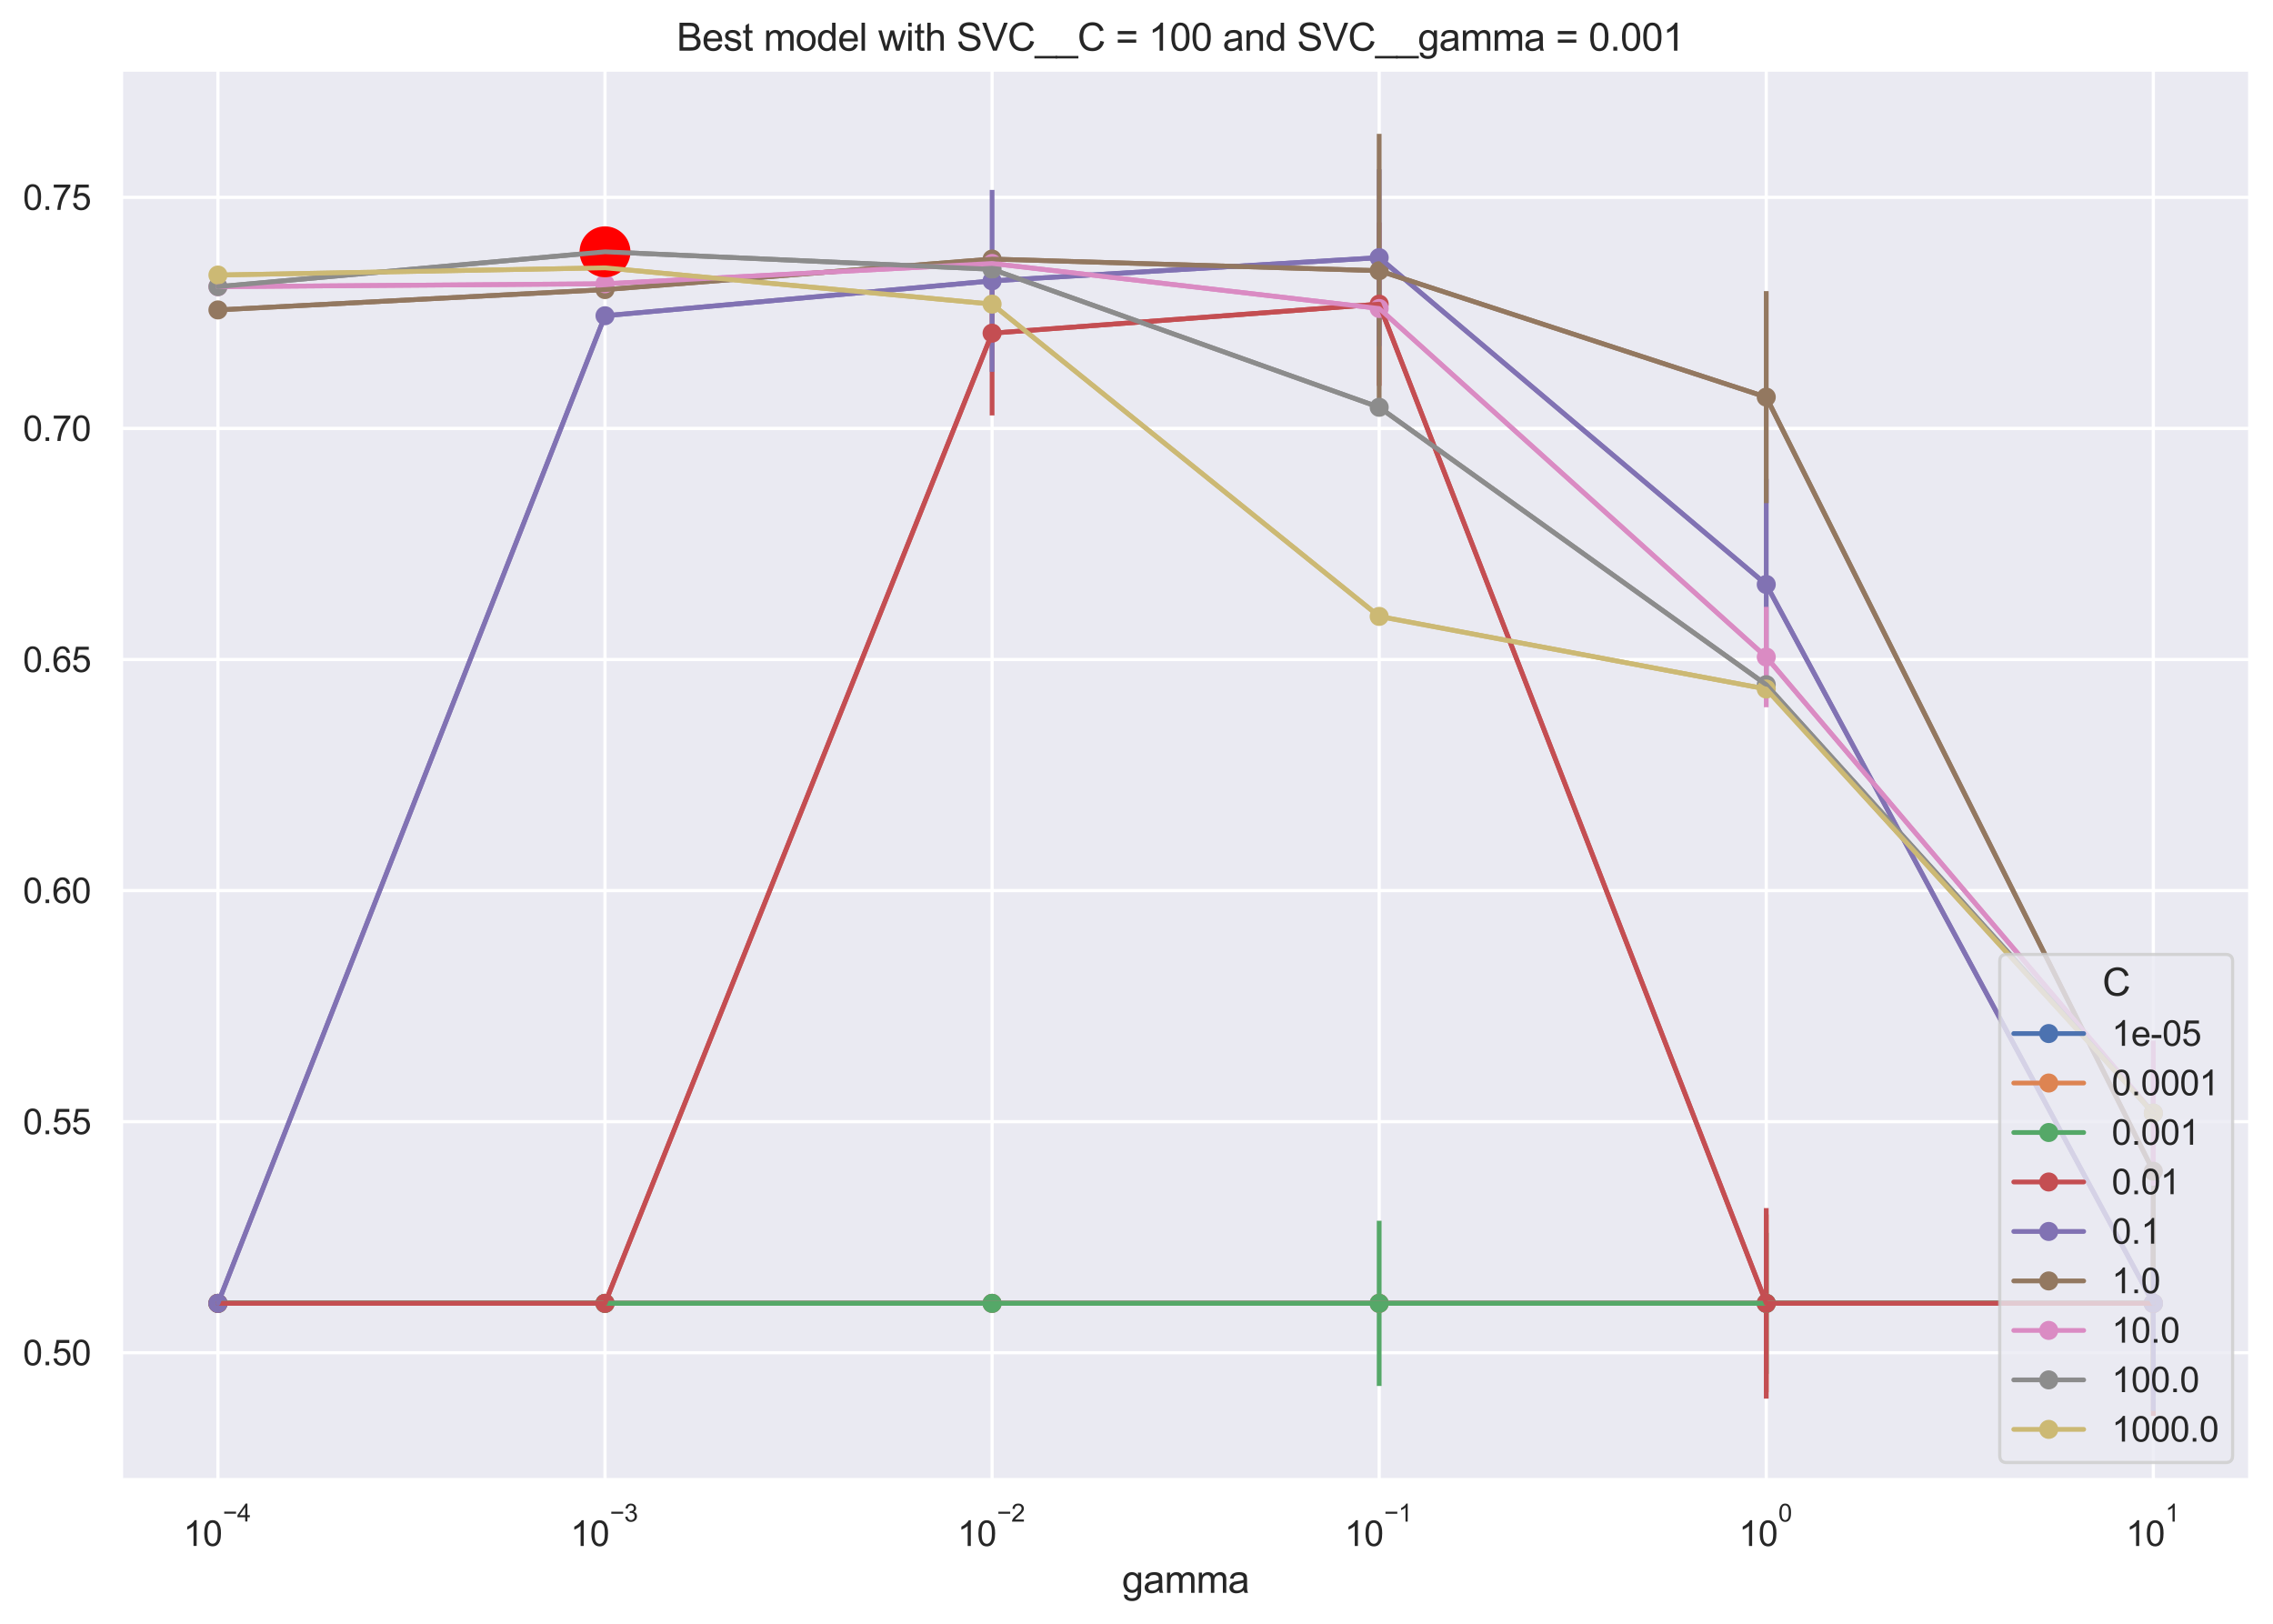 <?xml version="1.0" encoding="utf-8" standalone="no"?>
<!DOCTYPE svg PUBLIC "-//W3C//DTD SVG 1.1//EN"
  "http://www.w3.org/Graphics/SVG/1.1/DTD/svg11.dtd">
<svg xmlns:xlink="http://www.w3.org/1999/xlink" width="714.907pt" height="510.66pt" viewBox="0 0 714.907 510.66" xmlns="http://www.w3.org/2000/svg" version="1.1">
 <defs>
  <style type="text/css">*{stroke-linejoin: round; stroke-linecap: butt}</style>
 </defs>
 <g id="figure_1">
  <g id="patch_1">
   <path d="M 0 510.66 
L 714.907 510.66 
L 714.907 0 
L 0 0 
z
" style="fill: #ffffff"/>
  </g>
  <g id="axes_1">
   <g id="patch_2">
    <path d="M 38.107 465.456 
L 707.707 465.456 
L 707.707 21.936 
L 38.107 21.936 
z
" style="fill: #eaeaf2"/>
   </g>
   <g id="matplotlib.axis_1">
    <g id="xtick_1">
     <g id="line2d_1">
      <path d="M 68.543 465.456 
L 68.543 21.936 
" clip-path="url(#p265d7eb1e8)" style="fill: none; stroke: #ffffff; stroke-linecap: round"/>
     </g>
     <g id="text_1">
      <!-- $\mathdefault{10^{-4}}$ -->
      <g style="fill: #262626" transform="translate(57.653 486.189) scale(0.11 -0.11)">
       <defs>
        <path id="ArialMT-31" d="M 2384 0 
L 1822 0 
L 1822 3584 
Q 1619 3391 1289 3197 
Q 959 3003 697 2906 
L 697 3450 
Q 1169 3672 1522 3987 
Q 1875 4303 2022 4600 
L 2384 4600 
L 2384 0 
z
" transform="scale(0.016)"/>
        <path id="ArialMT-30" d="M 266 2259 
Q 266 3072 433 3567 
Q 600 4063 929 4331 
Q 1259 4600 1759 4600 
Q 2128 4600 2406 4451 
Q 2684 4303 2865 4023 
Q 3047 3744 3150 3342 
Q 3253 2941 3253 2259 
Q 3253 1453 3087 958 
Q 2922 463 2592 192 
Q 2263 -78 1759 -78 
Q 1097 -78 719 397 
Q 266 969 266 2259 
z
M 844 2259 
Q 844 1131 1108 757 
Q 1372 384 1759 384 
Q 2147 384 2411 759 
Q 2675 1134 2675 2259 
Q 2675 3391 2411 3762 
Q 2147 4134 1753 4134 
Q 1366 4134 1134 3806 
Q 844 3388 844 2259 
z
" transform="scale(0.016)"/>
        <path id="ArialMT-2212" d="M 3381 1997 
L 356 1997 
L 356 2522 
L 3381 2522 
L 3381 1997 
z
" transform="scale(0.016)"/>
        <path id="ArialMT-34" d="M 2069 0 
L 2069 1097 
L 81 1097 
L 81 1613 
L 2172 4581 
L 2631 4581 
L 2631 1613 
L 3250 1613 
L 3250 1097 
L 2631 1097 
L 2631 0 
L 2069 0 
z
M 2069 1613 
L 2069 3678 
L 634 1613 
L 2069 1613 
z
" transform="scale(0.016)"/>
       </defs>
       <use xlink:href="#ArialMT-31" transform="translate(0 0.202)"/>
       <use xlink:href="#ArialMT-30" transform="translate(55.615 0.202)"/>
       <use xlink:href="#ArialMT-2212" transform="translate(112.973 69.895) scale(0.7)"/>
       <use xlink:href="#ArialMT-34" transform="translate(153.852 69.895) scale(0.7)"/>
      </g>
     </g>
    </g>
    <g id="xtick_2">
     <g id="line2d_2">
      <path d="M 190.289 465.456 
L 190.289 21.936 
" clip-path="url(#p265d7eb1e8)" style="fill: none; stroke: #ffffff; stroke-linecap: round"/>
     </g>
     <g id="text_2">
      <!-- $\mathdefault{10^{-3}}$ -->
      <g style="fill: #262626" transform="translate(179.399 486.299) scale(0.11 -0.11)">
       <defs>
        <path id="ArialMT-33" d="M 269 1209 
L 831 1284 
Q 928 806 1161 595 
Q 1394 384 1728 384 
Q 2125 384 2398 659 
Q 2672 934 2672 1341 
Q 2672 1728 2419 1979 
Q 2166 2231 1775 2231 
Q 1616 2231 1378 2169 
L 1441 2663 
Q 1497 2656 1531 2656 
Q 1891 2656 2178 2843 
Q 2466 3031 2466 3422 
Q 2466 3731 2256 3934 
Q 2047 4138 1716 4138 
Q 1388 4138 1169 3931 
Q 950 3725 888 3313 
L 325 3413 
Q 428 3978 793 4289 
Q 1159 4600 1703 4600 
Q 2078 4600 2393 4439 
Q 2709 4278 2876 4000 
Q 3044 3722 3044 3409 
Q 3044 3113 2884 2869 
Q 2725 2625 2413 2481 
Q 2819 2388 3044 2092 
Q 3269 1797 3269 1353 
Q 3269 753 2831 336 
Q 2394 -81 1725 -81 
Q 1122 -81 723 278 
Q 325 638 269 1209 
z
" transform="scale(0.016)"/>
       </defs>
       <use xlink:href="#ArialMT-31" transform="translate(0 0.994)"/>
       <use xlink:href="#ArialMT-30" transform="translate(55.615 0.994)"/>
       <use xlink:href="#ArialMT-2212" transform="translate(112.973 70.688) scale(0.7)"/>
       <use xlink:href="#ArialMT-33" transform="translate(153.852 70.688) scale(0.7)"/>
      </g>
     </g>
    </g>
    <g id="xtick_3">
     <g id="line2d_3">
      <path d="M 312.034 465.456 
L 312.034 21.936 
" clip-path="url(#p265d7eb1e8)" style="fill: none; stroke: #ffffff; stroke-linecap: round"/>
     </g>
     <g id="text_3">
      <!-- $\mathdefault{10^{-2}}$ -->
      <g style="fill: #262626" transform="translate(301.144 486.299) scale(0.11 -0.11)">
       <defs>
        <path id="ArialMT-32" d="M 3222 541 
L 3222 0 
L 194 0 
Q 188 203 259 391 
Q 375 700 629 1000 
Q 884 1300 1366 1694 
Q 2113 2306 2375 2664 
Q 2638 3022 2638 3341 
Q 2638 3675 2398 3904 
Q 2159 4134 1775 4134 
Q 1369 4134 1125 3890 
Q 881 3647 878 3216 
L 300 3275 
Q 359 3922 746 4261 
Q 1134 4600 1788 4600 
Q 2447 4600 2831 4234 
Q 3216 3869 3216 3328 
Q 3216 3053 3103 2787 
Q 2991 2522 2730 2228 
Q 2469 1934 1863 1422 
Q 1356 997 1212 845 
Q 1069 694 975 541 
L 3222 541 
z
" transform="scale(0.016)"/>
       </defs>
       <use xlink:href="#ArialMT-31" transform="translate(0 0.994)"/>
       <use xlink:href="#ArialMT-30" transform="translate(55.615 0.994)"/>
       <use xlink:href="#ArialMT-2212" transform="translate(112.973 70.688) scale(0.7)"/>
       <use xlink:href="#ArialMT-32" transform="translate(153.852 70.688) scale(0.7)"/>
      </g>
     </g>
    </g>
    <g id="xtick_4">
     <g id="line2d_4">
      <path d="M 433.78 465.456 
L 433.78 21.936 
" clip-path="url(#p265d7eb1e8)" style="fill: none; stroke: #ffffff; stroke-linecap: round"/>
     </g>
     <g id="text_4">
      <!-- $\mathdefault{10^{-1}}$ -->
      <g style="fill: #262626" transform="translate(422.89 486.299) scale(0.11 -0.11)">
       <use xlink:href="#ArialMT-31" transform="translate(0 0.994)"/>
       <use xlink:href="#ArialMT-30" transform="translate(55.615 0.994)"/>
       <use xlink:href="#ArialMT-2212" transform="translate(112.973 70.688) scale(0.7)"/>
       <use xlink:href="#ArialMT-31" transform="translate(153.852 70.688) scale(0.7)"/>
      </g>
     </g>
    </g>
    <g id="xtick_5">
     <g id="line2d_5">
      <path d="M 555.525 465.456 
L 555.525 21.936 
" clip-path="url(#p265d7eb1e8)" style="fill: none; stroke: #ffffff; stroke-linecap: round"/>
     </g>
     <g id="text_5">
      <!-- $\mathdefault{10^{0}}$ -->
      <g style="fill: #262626" transform="translate(546.89 486.299) scale(0.11 -0.11)">
       <use xlink:href="#ArialMT-31" transform="translate(0 0.994)"/>
       <use xlink:href="#ArialMT-30" transform="translate(55.615 0.994)"/>
       <use xlink:href="#ArialMT-30" transform="translate(112.973 70.688) scale(0.7)"/>
      </g>
     </g>
    </g>
    <g id="xtick_6">
     <g id="line2d_6">
      <path d="M 677.271 465.456 
L 677.271 21.936 
" clip-path="url(#p265d7eb1e8)" style="fill: none; stroke: #ffffff; stroke-linecap: round"/>
     </g>
     <g id="text_6">
      <!-- $\mathdefault{10^{1}}$ -->
      <g style="fill: #262626" transform="translate(668.636 486.299) scale(0.11 -0.11)">
       <use xlink:href="#ArialMT-31" transform="translate(0 0.994)"/>
       <use xlink:href="#ArialMT-30" transform="translate(55.615 0.994)"/>
       <use xlink:href="#ArialMT-31" transform="translate(112.973 70.688) scale(0.7)"/>
      </g>
     </g>
    </g>
    <g id="xtick_7"/>
    <g id="xtick_8"/>
    <g id="xtick_9"/>
    <g id="xtick_10"/>
    <g id="xtick_11"/>
    <g id="xtick_12"/>
    <g id="xtick_13"/>
    <g id="xtick_14"/>
    <g id="xtick_15"/>
    <g id="xtick_16"/>
    <g id="xtick_17"/>
    <g id="xtick_18"/>
    <g id="xtick_19"/>
    <g id="xtick_20"/>
    <g id="xtick_21"/>
    <g id="xtick_22"/>
    <g id="xtick_23"/>
    <g id="xtick_24"/>
    <g id="xtick_25"/>
    <g id="xtick_26"/>
    <g id="xtick_27"/>
    <g id="xtick_28"/>
    <g id="xtick_29"/>
    <g id="xtick_30"/>
    <g id="xtick_31"/>
    <g id="xtick_32"/>
    <g id="xtick_33"/>
    <g id="xtick_34"/>
    <g id="xtick_35"/>
    <g id="xtick_36"/>
    <g id="xtick_37"/>
    <g id="xtick_38"/>
    <g id="xtick_39"/>
    <g id="xtick_40"/>
    <g id="xtick_41"/>
    <g id="xtick_42"/>
    <g id="xtick_43"/>
    <g id="xtick_44"/>
    <g id="xtick_45"/>
    <g id="xtick_46"/>
    <g id="xtick_47"/>
    <g id="xtick_48"/>
    <g id="xtick_49"/>
    <g id="xtick_50"/>
    <g id="text_7">
     <!-- gamma -->
     <g style="fill: #262626" transform="translate(352.902 500.934) scale(0.12 -0.12)">
      <defs>
       <path id="ArialMT-67" d="M 319 -275 
L 866 -356 
Q 900 -609 1056 -725 
Q 1266 -881 1628 -881 
Q 2019 -881 2231 -725 
Q 2444 -569 2519 -288 
Q 2563 -116 2559 434 
Q 2191 0 1641 0 
Q 956 0 581 494 
Q 206 988 206 1678 
Q 206 2153 378 2554 
Q 550 2956 876 3175 
Q 1203 3394 1644 3394 
Q 2231 3394 2613 2919 
L 2613 3319 
L 3131 3319 
L 3131 450 
Q 3131 -325 2973 -648 
Q 2816 -972 2473 -1159 
Q 2131 -1347 1631 -1347 
Q 1038 -1347 672 -1080 
Q 306 -813 319 -275 
z
M 784 1719 
Q 784 1066 1043 766 
Q 1303 466 1694 466 
Q 2081 466 2343 764 
Q 2606 1063 2606 1700 
Q 2606 2309 2336 2618 
Q 2066 2928 1684 2928 
Q 1309 2928 1046 2623 
Q 784 2319 784 1719 
z
" transform="scale(0.016)"/>
       <path id="ArialMT-61" d="M 2588 409 
Q 2275 144 1986 34 
Q 1697 -75 1366 -75 
Q 819 -75 525 192 
Q 231 459 231 875 
Q 231 1119 342 1320 
Q 453 1522 633 1644 
Q 813 1766 1038 1828 
Q 1203 1872 1538 1913 
Q 2219 1994 2541 2106 
Q 2544 2222 2544 2253 
Q 2544 2597 2384 2738 
Q 2169 2928 1744 2928 
Q 1347 2928 1158 2789 
Q 969 2650 878 2297 
L 328 2372 
Q 403 2725 575 2942 
Q 747 3159 1072 3276 
Q 1397 3394 1825 3394 
Q 2250 3394 2515 3294 
Q 2781 3194 2906 3042 
Q 3031 2891 3081 2659 
Q 3109 2516 3109 2141 
L 3109 1391 
Q 3109 606 3145 398 
Q 3181 191 3288 0 
L 2700 0 
Q 2613 175 2588 409 
z
M 2541 1666 
Q 2234 1541 1622 1453 
Q 1275 1403 1131 1340 
Q 988 1278 909 1158 
Q 831 1038 831 891 
Q 831 666 1001 516 
Q 1172 366 1500 366 
Q 1825 366 2078 508 
Q 2331 650 2450 897 
Q 2541 1088 2541 1459 
L 2541 1666 
z
" transform="scale(0.016)"/>
       <path id="ArialMT-6d" d="M 422 0 
L 422 3319 
L 925 3319 
L 925 2853 
Q 1081 3097 1340 3245 
Q 1600 3394 1931 3394 
Q 2300 3394 2536 3241 
Q 2772 3088 2869 2813 
Q 3263 3394 3894 3394 
Q 4388 3394 4653 3120 
Q 4919 2847 4919 2278 
L 4919 0 
L 4359 0 
L 4359 2091 
Q 4359 2428 4304 2576 
Q 4250 2725 4106 2815 
Q 3963 2906 3769 2906 
Q 3419 2906 3187 2673 
Q 2956 2441 2956 1928 
L 2956 0 
L 2394 0 
L 2394 2156 
Q 2394 2531 2256 2718 
Q 2119 2906 1806 2906 
Q 1569 2906 1367 2781 
Q 1166 2656 1075 2415 
Q 984 2175 984 1722 
L 984 0 
L 422 0 
z
" transform="scale(0.016)"/>
      </defs>
      <use xlink:href="#ArialMT-67"/>
      <use xlink:href="#ArialMT-61" x="55.615"/>
      <use xlink:href="#ArialMT-6d" x="111.23"/>
      <use xlink:href="#ArialMT-6d" x="194.531"/>
      <use xlink:href="#ArialMT-61" x="277.832"/>
     </g>
    </g>
   </g>
   <g id="matplotlib.axis_2">
    <g id="ytick_1">
     <g id="line2d_7">
      <path d="M 38.107 425.419 
L 707.707 425.419 
" clip-path="url(#p265d7eb1e8)" style="fill: none; stroke: #ffffff; stroke-linecap: round"/>
     </g>
     <g id="text_8">
      <!-- 0.50 -->
      <g style="fill: #262626" transform="translate(7.2 429.356) scale(0.11 -0.11)">
       <defs>
        <path id="ArialMT-2e" d="M 581 0 
L 581 641 
L 1222 641 
L 1222 0 
L 581 0 
z
" transform="scale(0.016)"/>
        <path id="ArialMT-35" d="M 266 1200 
L 856 1250 
Q 922 819 1161 601 
Q 1400 384 1738 384 
Q 2144 384 2425 690 
Q 2706 997 2706 1503 
Q 2706 1984 2436 2262 
Q 2166 2541 1728 2541 
Q 1456 2541 1237 2417 
Q 1019 2294 894 2097 
L 366 2166 
L 809 4519 
L 3088 4519 
L 3088 3981 
L 1259 3981 
L 1013 2750 
Q 1425 3038 1878 3038 
Q 2478 3038 2890 2622 
Q 3303 2206 3303 1553 
Q 3303 931 2941 478 
Q 2500 -78 1738 -78 
Q 1113 -78 717 272 
Q 322 622 266 1200 
z
" transform="scale(0.016)"/>
       </defs>
       <use xlink:href="#ArialMT-30"/>
       <use xlink:href="#ArialMT-2e" x="55.615"/>
       <use xlink:href="#ArialMT-35" x="83.398"/>
       <use xlink:href="#ArialMT-30" x="139.014"/>
      </g>
     </g>
    </g>
    <g id="ytick_2">
     <g id="line2d_8">
      <path d="M 38.107 352.748 
L 707.707 352.748 
" clip-path="url(#p265d7eb1e8)" style="fill: none; stroke: #ffffff; stroke-linecap: round"/>
     </g>
     <g id="text_9">
      <!-- 0.55 -->
      <g style="fill: #262626" transform="translate(7.2 356.685) scale(0.11 -0.11)">
       <use xlink:href="#ArialMT-30"/>
       <use xlink:href="#ArialMT-2e" x="55.615"/>
       <use xlink:href="#ArialMT-35" x="83.398"/>
       <use xlink:href="#ArialMT-35" x="139.014"/>
      </g>
     </g>
    </g>
    <g id="ytick_3">
     <g id="line2d_9">
      <path d="M 38.107 280.077 
L 707.707 280.077 
" clip-path="url(#p265d7eb1e8)" style="fill: none; stroke: #ffffff; stroke-linecap: round"/>
     </g>
     <g id="text_10">
      <!-- 0.60 -->
      <g style="fill: #262626" transform="translate(7.2 284.014) scale(0.11 -0.11)">
       <defs>
        <path id="ArialMT-36" d="M 3184 3459 
L 2625 3416 
Q 2550 3747 2413 3897 
Q 2184 4138 1850 4138 
Q 1581 4138 1378 3988 
Q 1113 3794 959 3422 
Q 806 3050 800 2363 
Q 1003 2672 1297 2822 
Q 1591 2972 1913 2972 
Q 2475 2972 2870 2558 
Q 3266 2144 3266 1488 
Q 3266 1056 3080 686 
Q 2894 316 2569 119 
Q 2244 -78 1831 -78 
Q 1128 -78 684 439 
Q 241 956 241 2144 
Q 241 3472 731 4075 
Q 1159 4600 1884 4600 
Q 2425 4600 2770 4297 
Q 3116 3994 3184 3459 
z
M 888 1484 
Q 888 1194 1011 928 
Q 1134 663 1356 523 
Q 1578 384 1822 384 
Q 2178 384 2434 671 
Q 2691 959 2691 1453 
Q 2691 1928 2437 2201 
Q 2184 2475 1800 2475 
Q 1419 2475 1153 2201 
Q 888 1928 888 1484 
z
" transform="scale(0.016)"/>
       </defs>
       <use xlink:href="#ArialMT-30"/>
       <use xlink:href="#ArialMT-2e" x="55.615"/>
       <use xlink:href="#ArialMT-36" x="83.398"/>
       <use xlink:href="#ArialMT-30" x="139.014"/>
      </g>
     </g>
    </g>
    <g id="ytick_4">
     <g id="line2d_10">
      <path d="M 38.107 207.406 
L 707.707 207.406 
" clip-path="url(#p265d7eb1e8)" style="fill: none; stroke: #ffffff; stroke-linecap: round"/>
     </g>
     <g id="text_11">
      <!-- 0.65 -->
      <g style="fill: #262626" transform="translate(7.2 211.343) scale(0.11 -0.11)">
       <use xlink:href="#ArialMT-30"/>
       <use xlink:href="#ArialMT-2e" x="55.615"/>
       <use xlink:href="#ArialMT-36" x="83.398"/>
       <use xlink:href="#ArialMT-35" x="139.014"/>
      </g>
     </g>
    </g>
    <g id="ytick_5">
     <g id="line2d_11">
      <path d="M 38.107 134.735 
L 707.707 134.735 
" clip-path="url(#p265d7eb1e8)" style="fill: none; stroke: #ffffff; stroke-linecap: round"/>
     </g>
     <g id="text_12">
      <!-- 0.70 -->
      <g style="fill: #262626" transform="translate(7.2 138.672) scale(0.11 -0.11)">
       <defs>
        <path id="ArialMT-37" d="M 303 3981 
L 303 4522 
L 3269 4522 
L 3269 4084 
Q 2831 3619 2401 2847 
Q 1972 2075 1738 1259 
Q 1569 684 1522 0 
L 944 0 
Q 953 541 1156 1306 
Q 1359 2072 1739 2783 
Q 2119 3494 2547 3981 
L 303 3981 
z
" transform="scale(0.016)"/>
       </defs>
       <use xlink:href="#ArialMT-30"/>
       <use xlink:href="#ArialMT-2e" x="55.615"/>
       <use xlink:href="#ArialMT-37" x="83.398"/>
       <use xlink:href="#ArialMT-30" x="139.014"/>
      </g>
     </g>
    </g>
    <g id="ytick_6">
     <g id="line2d_12">
      <path d="M 38.107 62.065 
L 707.707 62.065 
" clip-path="url(#p265d7eb1e8)" style="fill: none; stroke: #ffffff; stroke-linecap: round"/>
     </g>
     <g id="text_13">
      <!-- 0.75 -->
      <g style="fill: #262626" transform="translate(7.2 66.001) scale(0.11 -0.11)">
       <use xlink:href="#ArialMT-30"/>
       <use xlink:href="#ArialMT-2e" x="55.615"/>
       <use xlink:href="#ArialMT-37" x="83.398"/>
       <use xlink:href="#ArialMT-35" x="139.014"/>
      </g>
     </g>
    </g>
   </g>
   <g id="LineCollection_1">
    <path d="M 68.543 411.88 
L 68.543 407.9 
" clip-path="url(#p265d7eb1e8)" style="fill: none; stroke: #dd8452; stroke-width: 1.5"/>
    <path d="M 190.289 411.88 
L 190.289 407.9 
" clip-path="url(#p265d7eb1e8)" style="fill: none; stroke: #dd8452; stroke-width: 1.5"/>
    <path d="M 312.034 411.88 
L 312.034 407.9 
" clip-path="url(#p265d7eb1e8)" style="fill: none; stroke: #dd8452; stroke-width: 1.5"/>
    <path d="M 433.78 411.88 
L 433.78 407.9 
" clip-path="url(#p265d7eb1e8)" style="fill: none; stroke: #dd8452; stroke-width: 1.5"/>
    <path d="M 555.525 437.832 
L 555.525 381.947 
" clip-path="url(#p265d7eb1e8)" style="fill: none; stroke: #dd8452; stroke-width: 1.5"/>
    <path d="M 677.271 432.615 
L 677.271 387.164 
" clip-path="url(#p265d7eb1e8)" style="fill: none; stroke: #dd8452; stroke-width: 1.5"/>
   </g>
   <g id="LineCollection_2">
    <path d="M 68.543 411.88 
L 68.543 407.9 
" clip-path="url(#p265d7eb1e8)" style="fill: none; stroke: #55a868; stroke-width: 1.5"/>
    <path d="M 190.289 411.88 
L 190.289 407.9 
" clip-path="url(#p265d7eb1e8)" style="fill: none; stroke: #55a868; stroke-width: 1.5"/>
    <path d="M 312.034 411.88 
L 312.034 407.9 
" clip-path="url(#p265d7eb1e8)" style="fill: none; stroke: #55a868; stroke-width: 1.5"/>
    <path d="M 433.78 435.871 
L 433.78 383.908 
" clip-path="url(#p265d7eb1e8)" style="fill: none; stroke: #55a868; stroke-width: 1.5"/>
    <path d="M 555.525 432.077 
L 555.525 387.702 
" clip-path="url(#p265d7eb1e8)" style="fill: none; stroke: #55a868; stroke-width: 1.5"/>
    <path d="M 677.271 437.526 
L 677.271 382.253 
" clip-path="url(#p265d7eb1e8)" style="fill: none; stroke: #55a868; stroke-width: 1.5"/>
   </g>
   <g id="LineCollection_3">
    <path d="M 68.543 411.88 
L 68.543 407.9 
" clip-path="url(#p265d7eb1e8)" style="fill: none; stroke: #c44e52; stroke-width: 1.5"/>
    <path d="M 190.289 411.88 
L 190.289 407.9 
" clip-path="url(#p265d7eb1e8)" style="fill: none; stroke: #c44e52; stroke-width: 1.5"/>
    <path d="M 312.034 130.638 
L 312.034 78.915 
" clip-path="url(#p265d7eb1e8)" style="fill: none; stroke: #c44e52; stroke-width: 1.5"/>
    <path d="M 433.78 121.341 
L 433.78 69.95 
" clip-path="url(#p265d7eb1e8)" style="fill: none; stroke: #c44e52; stroke-width: 1.5"/>
    <path d="M 555.525 439.843 
L 555.525 379.936 
" clip-path="url(#p265d7eb1e8)" style="fill: none; stroke: #c44e52; stroke-width: 1.5"/>
    <path d="M 677.271 445.296 
L 677.271 374.483 
" clip-path="url(#p265d7eb1e8)" style="fill: none; stroke: #c44e52; stroke-width: 1.5"/>
   </g>
   <g id="LineCollection_4">
    <path d="M 68.543 411.88 
L 68.543 407.9 
" clip-path="url(#p265d7eb1e8)" style="fill: none; stroke: #8172b3; stroke-width: 1.5"/>
    <path d="M 190.289 101.285 
L 190.289 97.305 
" clip-path="url(#p265d7eb1e8)" style="fill: none; stroke: #8172b3; stroke-width: 1.5"/>
    <path d="M 312.034 116.937 
L 312.034 59.723 
" clip-path="url(#p265d7eb1e8)" style="fill: none; stroke: #8172b3; stroke-width: 1.5"/>
    <path d="M 433.78 108.813 
L 433.78 53.238 
" clip-path="url(#p265d7eb1e8)" style="fill: none; stroke: #8172b3; stroke-width: 1.5"/>
    <path d="M 555.525 216.987 
L 555.525 150.63 
" clip-path="url(#p265d7eb1e8)" style="fill: none; stroke: #8172b3; stroke-width: 1.5"/>
    <path d="M 677.271 443.756 
L 677.271 376.023 
" clip-path="url(#p265d7eb1e8)" style="fill: none; stroke: #8172b3; stroke-width: 1.5"/>
   </g>
   <g id="LineCollection_5">
    <path d="M 68.543 99.459 
L 68.543 95.479 
" clip-path="url(#p265d7eb1e8)" style="fill: none; stroke: #937860; stroke-width: 1.5"/>
    <path d="M 190.289 93.062 
L 190.289 89.082 
" clip-path="url(#p265d7eb1e8)" style="fill: none; stroke: #937860; stroke-width: 1.5"/>
    <path d="M 312.034 83.463 
L 312.034 79.483 
" clip-path="url(#p265d7eb1e8)" style="fill: none; stroke: #937860; stroke-width: 1.5"/>
    <path d="M 433.78 128.185 
L 433.78 42.096 
" clip-path="url(#p265d7eb1e8)" style="fill: none; stroke: #937860; stroke-width: 1.5"/>
    <path d="M 555.525 158.225 
L 555.525 91.549 
" clip-path="url(#p265d7eb1e8)" style="fill: none; stroke: #937860; stroke-width: 1.5"/>
    <path d="M 677.271 398.687 
L 677.271 337.978 
" clip-path="url(#p265d7eb1e8)" style="fill: none; stroke: #937860; stroke-width: 1.5"/>
   </g>
   <g id="LineCollection_6">
    <path d="M 68.543 92.15 
L 68.543 88.169 
" clip-path="url(#p265d7eb1e8)" style="fill: none; stroke: #da8bc3; stroke-width: 1.5"/>
    <path d="M 190.289 91.231 
L 190.289 87.251 
" clip-path="url(#p265d7eb1e8)" style="fill: none; stroke: #da8bc3; stroke-width: 1.5"/>
    <path d="M 312.034 84.848 
L 312.034 80.868 
" clip-path="url(#p265d7eb1e8)" style="fill: none; stroke: #da8bc3; stroke-width: 1.5"/>
    <path d="M 433.78 99.01 
L 433.78 95.03 
" clip-path="url(#p265d7eb1e8)" style="fill: none; stroke: #da8bc3; stroke-width: 1.5"/>
    <path d="M 555.525 222.425 
L 555.525 190.851 
" clip-path="url(#p265d7eb1e8)" style="fill: none; stroke: #da8bc3; stroke-width: 1.5"/>
    <path d="M 677.271 372.891 
L 677.271 327.247 
" clip-path="url(#p265d7eb1e8)" style="fill: none; stroke: #da8bc3; stroke-width: 1.5"/>
   </g>
   <g id="line2d_13">
    <path d="M 68.543 409.89 
L 190.289 409.89 
L 312.034 409.89 
L 433.78 409.89 
L 555.525 409.89 
L 677.271 409.89 
" clip-path="url(#p265d7eb1e8)" style="fill: none; stroke: #4c72b0; stroke-width: 1.5; stroke-linecap: round"/>
    <defs>
     <path id="m2fa40864d4" d="M 0 2.5 
C 0.663 2.5 1.299 2.237 1.768 1.768 
C 2.237 1.299 2.5 0.663 2.5 0 
C 2.5 -0.663 2.237 -1.299 1.768 -1.768 
C 1.299 -2.237 0.663 -2.5 0 -2.5 
C -0.663 -2.5 -1.299 -2.237 -1.768 -1.768 
C -2.237 -1.299 -2.5 -0.663 -2.5 0 
C -2.5 0.663 -2.237 1.299 -1.768 1.768 
C -1.299 2.237 -0.663 2.5 0 2.5 
z
" style="stroke: #4c72b0"/>
    </defs>
    <g clip-path="url(#p265d7eb1e8)">
     <use xlink:href="#m2fa40864d4" x="68.543" y="409.89" style="fill: #4c72b0; stroke: #4c72b0"/>
     <use xlink:href="#m2fa40864d4" x="190.289" y="409.89" style="fill: #4c72b0; stroke: #4c72b0"/>
     <use xlink:href="#m2fa40864d4" x="312.034" y="409.89" style="fill: #4c72b0; stroke: #4c72b0"/>
     <use xlink:href="#m2fa40864d4" x="433.78" y="409.89" style="fill: #4c72b0; stroke: #4c72b0"/>
     <use xlink:href="#m2fa40864d4" x="555.525" y="409.89" style="fill: #4c72b0; stroke: #4c72b0"/>
     <use xlink:href="#m2fa40864d4" x="677.271" y="409.89" style="fill: #4c72b0; stroke: #4c72b0"/>
    </g>
   </g>
   <g id="line2d_14">
    <path d="M 68.543 409.89 
L 190.289 409.89 
L 312.034 409.89 
L 433.78 409.89 
L 555.525 409.89 
L 677.271 409.89 
" clip-path="url(#p265d7eb1e8)" style="fill: none; stroke: #dd8452; stroke-width: 1.5; stroke-linecap: round"/>
    <defs>
     <path id="m5104eec0e7" d="M 0 2.5 
C 0.663 2.5 1.299 2.237 1.768 1.768 
C 2.237 1.299 2.5 0.663 2.5 0 
C 2.5 -0.663 2.237 -1.299 1.768 -1.768 
C 1.299 -2.237 0.663 -2.5 0 -2.5 
C -0.663 -2.5 -1.299 -2.237 -1.768 -1.768 
C -2.237 -1.299 -2.5 -0.663 -2.5 0 
C -2.5 0.663 -2.237 1.299 -1.768 1.768 
C -1.299 2.237 -0.663 2.5 0 2.5 
z
" style="stroke: #dd8452"/>
    </defs>
    <g clip-path="url(#p265d7eb1e8)">
     <use xlink:href="#m5104eec0e7" x="68.543" y="409.89" style="fill: #dd8452; stroke: #dd8452"/>
     <use xlink:href="#m5104eec0e7" x="190.289" y="409.89" style="fill: #dd8452; stroke: #dd8452"/>
     <use xlink:href="#m5104eec0e7" x="312.034" y="409.89" style="fill: #dd8452; stroke: #dd8452"/>
     <use xlink:href="#m5104eec0e7" x="433.78" y="409.89" style="fill: #dd8452; stroke: #dd8452"/>
     <use xlink:href="#m5104eec0e7" x="555.525" y="409.89" style="fill: #dd8452; stroke: #dd8452"/>
     <use xlink:href="#m5104eec0e7" x="677.271" y="409.89" style="fill: #dd8452; stroke: #dd8452"/>
    </g>
   </g>
   <g id="line2d_15">
    <path d="M 68.543 409.89 
L 190.289 409.89 
L 312.034 409.89 
L 433.78 409.89 
L 555.525 409.89 
L 677.271 409.89 
" clip-path="url(#p265d7eb1e8)" style="fill: none; stroke: #55a868; stroke-width: 1.5; stroke-linecap: round"/>
    <defs>
     <path id="m567ba649d0" d="M 0 2.5 
C 0.663 2.5 1.299 2.237 1.768 1.768 
C 2.237 1.299 2.5 0.663 2.5 0 
C 2.5 -0.663 2.237 -1.299 1.768 -1.768 
C 1.299 -2.237 0.663 -2.5 0 -2.5 
C -0.663 -2.5 -1.299 -2.237 -1.768 -1.768 
C -2.237 -1.299 -2.5 -0.663 -2.5 0 
C -2.5 0.663 -2.237 1.299 -1.768 1.768 
C -1.299 2.237 -0.663 2.5 0 2.5 
z
" style="stroke: #55a868"/>
    </defs>
    <g clip-path="url(#p265d7eb1e8)">
     <use xlink:href="#m567ba649d0" x="68.543" y="409.89" style="fill: #55a868; stroke: #55a868"/>
     <use xlink:href="#m567ba649d0" x="190.289" y="409.89" style="fill: #55a868; stroke: #55a868"/>
     <use xlink:href="#m567ba649d0" x="312.034" y="409.89" style="fill: #55a868; stroke: #55a868"/>
     <use xlink:href="#m567ba649d0" x="433.78" y="409.89" style="fill: #55a868; stroke: #55a868"/>
     <use xlink:href="#m567ba649d0" x="555.525" y="409.89" style="fill: #55a868; stroke: #55a868"/>
     <use xlink:href="#m567ba649d0" x="677.271" y="409.89" style="fill: #55a868; stroke: #55a868"/>
    </g>
   </g>
   <g id="line2d_16">
    <path d="M 68.543 409.89 
L 190.289 409.89 
L 312.034 104.776 
L 433.78 95.646 
L 555.525 409.89 
L 677.271 409.89 
" clip-path="url(#p265d7eb1e8)" style="fill: none; stroke: #c44e52; stroke-width: 1.5; stroke-linecap: round"/>
    <defs>
     <path id="m22cce71a5f" d="M 0 2.5 
C 0.663 2.5 1.299 2.237 1.768 1.768 
C 2.237 1.299 2.5 0.663 2.5 0 
C 2.5 -0.663 2.237 -1.299 1.768 -1.768 
C 1.299 -2.237 0.663 -2.5 0 -2.5 
C -0.663 -2.5 -1.299 -2.237 -1.768 -1.768 
C -2.237 -1.299 -2.5 -0.663 -2.5 0 
C -2.5 0.663 -2.237 1.299 -1.768 1.768 
C -1.299 2.237 -0.663 2.5 0 2.5 
z
" style="stroke: #c44e52"/>
    </defs>
    <g clip-path="url(#p265d7eb1e8)">
     <use xlink:href="#m22cce71a5f" x="68.543" y="409.89" style="fill: #c44e52; stroke: #c44e52"/>
     <use xlink:href="#m22cce71a5f" x="190.289" y="409.89" style="fill: #c44e52; stroke: #c44e52"/>
     <use xlink:href="#m22cce71a5f" x="312.034" y="104.776" style="fill: #c44e52; stroke: #c44e52"/>
     <use xlink:href="#m22cce71a5f" x="433.78" y="95.646" style="fill: #c44e52; stroke: #c44e52"/>
     <use xlink:href="#m22cce71a5f" x="555.525" y="409.89" style="fill: #c44e52; stroke: #c44e52"/>
     <use xlink:href="#m22cce71a5f" x="677.271" y="409.89" style="fill: #c44e52; stroke: #c44e52"/>
    </g>
   </g>
   <g id="line2d_17">
    <path d="M 68.543 409.89 
L 190.289 99.295 
L 312.034 88.33 
L 433.78 81.026 
L 555.525 183.809 
L 677.271 409.89 
" clip-path="url(#p265d7eb1e8)" style="fill: none; stroke: #8172b3; stroke-width: 1.5; stroke-linecap: round"/>
    <defs>
     <path id="m45fec17b11" d="M 0 2.5 
C 0.663 2.5 1.299 2.237 1.768 1.768 
C 2.237 1.299 2.5 0.663 2.5 0 
C 2.5 -0.663 2.237 -1.299 1.768 -1.768 
C 1.299 -2.237 0.663 -2.5 0 -2.5 
C -0.663 -2.5 -1.299 -2.237 -1.768 -1.768 
C -2.237 -1.299 -2.5 -0.663 -2.5 0 
C -2.5 0.663 -2.237 1.299 -1.768 1.768 
C -1.299 2.237 -0.663 2.5 0 2.5 
z
" style="stroke: #8172b3"/>
    </defs>
    <g clip-path="url(#p265d7eb1e8)">
     <use xlink:href="#m45fec17b11" x="68.543" y="409.89" style="fill: #8172b3; stroke: #8172b3"/>
     <use xlink:href="#m45fec17b11" x="190.289" y="99.295" style="fill: #8172b3; stroke: #8172b3"/>
     <use xlink:href="#m45fec17b11" x="312.034" y="88.33" style="fill: #8172b3; stroke: #8172b3"/>
     <use xlink:href="#m45fec17b11" x="433.78" y="81.026" style="fill: #8172b3; stroke: #8172b3"/>
     <use xlink:href="#m45fec17b11" x="555.525" y="183.809" style="fill: #8172b3; stroke: #8172b3"/>
     <use xlink:href="#m45fec17b11" x="677.271" y="409.89" style="fill: #8172b3; stroke: #8172b3"/>
    </g>
   </g>
   <g id="line2d_18">
    <path d="M 68.543 97.469 
L 190.289 91.072 
L 312.034 81.473 
L 433.78 85.141 
L 555.525 124.887 
L 677.271 368.332 
" clip-path="url(#p265d7eb1e8)" style="fill: none; stroke: #937860; stroke-width: 1.5; stroke-linecap: round"/>
    <defs>
     <path id="m34757c5181" d="M 0 2.5 
C 0.663 2.5 1.299 2.237 1.768 1.768 
C 2.237 1.299 2.5 0.663 2.5 0 
C 2.5 -0.663 2.237 -1.299 1.768 -1.768 
C 1.299 -2.237 0.663 -2.5 0 -2.5 
C -0.663 -2.5 -1.299 -2.237 -1.768 -1.768 
C -2.237 -1.299 -2.5 -0.663 -2.5 0 
C -2.5 0.663 -2.237 1.299 -1.768 1.768 
C -1.299 2.237 -0.663 2.5 0 2.5 
z
" style="stroke: #937860"/>
    </defs>
    <g clip-path="url(#p265d7eb1e8)">
     <use xlink:href="#m34757c5181" x="68.543" y="97.469" style="fill: #937860; stroke: #937860"/>
     <use xlink:href="#m34757c5181" x="190.289" y="91.072" style="fill: #937860; stroke: #937860"/>
     <use xlink:href="#m34757c5181" x="312.034" y="81.473" style="fill: #937860; stroke: #937860"/>
     <use xlink:href="#m34757c5181" x="433.78" y="85.141" style="fill: #937860; stroke: #937860"/>
     <use xlink:href="#m34757c5181" x="555.525" y="124.887" style="fill: #937860; stroke: #937860"/>
     <use xlink:href="#m34757c5181" x="677.271" y="368.332" style="fill: #937860; stroke: #937860"/>
    </g>
   </g>
   <g id="line2d_19">
    <path d="M 68.543 90.159 
L 190.289 89.241 
L 312.034 82.858 
L 433.78 97.02 
L 555.525 206.638 
L 677.271 350.069 
" clip-path="url(#p265d7eb1e8)" style="fill: none; stroke: #da8bc3; stroke-width: 1.5; stroke-linecap: round"/>
    <defs>
     <path id="mcefd9c4422" d="M 0 2.5 
C 0.663 2.5 1.299 2.237 1.768 1.768 
C 2.237 1.299 2.5 0.663 2.5 0 
C 2.5 -0.663 2.237 -1.299 1.768 -1.768 
C 1.299 -2.237 0.663 -2.5 0 -2.5 
C -0.663 -2.5 -1.299 -2.237 -1.768 -1.768 
C -2.237 -1.299 -2.5 -0.663 -2.5 0 
C -2.5 0.663 -2.237 1.299 -1.768 1.768 
C -1.299 2.237 -0.663 2.5 0 2.5 
z
" style="stroke: #da8bc3"/>
    </defs>
    <g clip-path="url(#p265d7eb1e8)">
     <use xlink:href="#mcefd9c4422" x="68.543" y="90.159" style="fill: #da8bc3; stroke: #da8bc3"/>
     <use xlink:href="#mcefd9c4422" x="190.289" y="89.241" style="fill: #da8bc3; stroke: #da8bc3"/>
     <use xlink:href="#mcefd9c4422" x="312.034" y="82.858" style="fill: #da8bc3; stroke: #da8bc3"/>
     <use xlink:href="#mcefd9c4422" x="433.78" y="97.02" style="fill: #da8bc3; stroke: #da8bc3"/>
     <use xlink:href="#mcefd9c4422" x="555.525" y="206.638" style="fill: #da8bc3; stroke: #da8bc3"/>
     <use xlink:href="#mcefd9c4422" x="677.271" y="350.069" style="fill: #da8bc3; stroke: #da8bc3"/>
    </g>
   </g>
   <g id="line2d_20">
    <path d="M 68.543 90.155 
L 190.289 79.189 
L 312.034 84.689 
L 433.78 128.087 
L 555.525 215.325 
L 677.271 350.069 
" clip-path="url(#p265d7eb1e8)" style="fill: none; stroke: #8c8c8c; stroke-width: 1.5; stroke-linecap: round"/>
    <defs>
     <path id="maf37a88574" d="M 0 2.5 
C 0.663 2.5 1.299 2.237 1.768 1.768 
C 2.237 1.299 2.5 0.663 2.5 0 
C 2.5 -0.663 2.237 -1.299 1.768 -1.768 
C 1.299 -2.237 0.663 -2.5 0 -2.5 
C -0.663 -2.5 -1.299 -2.237 -1.768 -1.768 
C -2.237 -1.299 -2.5 -0.663 -2.5 0 
C -2.5 0.663 -2.237 1.299 -1.768 1.768 
C -1.299 2.237 -0.663 2.5 0 2.5 
z
" style="stroke: #8c8c8c"/>
    </defs>
    <g clip-path="url(#p265d7eb1e8)">
     <use xlink:href="#maf37a88574" x="68.543" y="90.155" style="fill: #8c8c8c; stroke: #8c8c8c"/>
     <use xlink:href="#maf37a88574" x="190.289" y="79.189" style="fill: #8c8c8c; stroke: #8c8c8c"/>
     <use xlink:href="#maf37a88574" x="312.034" y="84.689" style="fill: #8c8c8c; stroke: #8c8c8c"/>
     <use xlink:href="#maf37a88574" x="433.78" y="128.087" style="fill: #8c8c8c; stroke: #8c8c8c"/>
     <use xlink:href="#maf37a88574" x="555.525" y="215.325" style="fill: #8c8c8c; stroke: #8c8c8c"/>
     <use xlink:href="#maf37a88574" x="677.271" y="350.069" style="fill: #8c8c8c; stroke: #8c8c8c"/>
    </g>
   </g>
   <g id="line2d_21">
    <path d="M 68.543 86.499 
L 190.289 84.224 
L 312.034 95.646 
L 433.78 193.851 
L 555.525 216.692 
L 677.271 350.069 
" clip-path="url(#p265d7eb1e8)" style="fill: none; stroke: #ccb974; stroke-width: 1.5; stroke-linecap: round"/>
    <defs>
     <path id="mce1b6e738b" d="M 0 2.5 
C 0.663 2.5 1.299 2.237 1.768 1.768 
C 2.237 1.299 2.5 0.663 2.5 0 
C 2.5 -0.663 2.237 -1.299 1.768 -1.768 
C 1.299 -2.237 0.663 -2.5 0 -2.5 
C -0.663 -2.5 -1.299 -2.237 -1.768 -1.768 
C -2.237 -1.299 -2.5 -0.663 -2.5 0 
C -2.5 0.663 -2.237 1.299 -1.768 1.768 
C -1.299 2.237 -0.663 2.5 0 2.5 
z
" style="stroke: #ccb974"/>
    </defs>
    <g clip-path="url(#p265d7eb1e8)">
     <use xlink:href="#mce1b6e738b" x="68.543" y="86.499" style="fill: #ccb974; stroke: #ccb974"/>
     <use xlink:href="#mce1b6e738b" x="190.289" y="84.224" style="fill: #ccb974; stroke: #ccb974"/>
     <use xlink:href="#mce1b6e738b" x="312.034" y="95.646" style="fill: #ccb974; stroke: #ccb974"/>
     <use xlink:href="#mce1b6e738b" x="433.78" y="193.851" style="fill: #ccb974; stroke: #ccb974"/>
     <use xlink:href="#mce1b6e738b" x="555.525" y="216.692" style="fill: #ccb974; stroke: #ccb974"/>
     <use xlink:href="#mce1b6e738b" x="677.271" y="350.069" style="fill: #ccb974; stroke: #ccb974"/>
    </g>
   </g>
   <g id="line2d_22">
    <path d="M 190.289 79.189 
" clip-path="url(#p265d7eb1e8)" style="fill: none; stroke: #ff0000; stroke-width: 1.5; stroke-linecap: round"/>
    <defs>
     <path id="mc1abecb837" d="M 0 7.5 
C 1.989 7.5 3.897 6.71 5.303 5.303 
C 6.71 3.897 7.5 1.989 7.5 0 
C 7.5 -1.989 6.71 -3.897 5.303 -5.303 
C 3.897 -6.71 1.989 -7.5 0 -7.5 
C -1.989 -7.5 -3.897 -6.71 -5.303 -5.303 
C -6.71 -3.897 -7.5 -1.989 -7.5 0 
C -7.5 1.989 -6.71 3.897 -5.303 5.303 
C -3.897 6.71 -1.989 7.5 0 7.5 
z
" style="stroke: #ff0000"/>
    </defs>
    <g clip-path="url(#p265d7eb1e8)">
     <use xlink:href="#mc1abecb837" x="190.289" y="79.189" style="fill: #ff0000; stroke: #ff0000"/>
    </g>
   </g>
   <g id="line2d_23">
    <path d="M 68.543 409.89 
L 190.289 409.89 
L 312.034 409.89 
L 433.78 409.89 
L 555.525 409.89 
L 677.271 409.89 
" clip-path="url(#p265d7eb1e8)" style="fill: none; stroke: #4c72b0; stroke-width: 1.5; stroke-linecap: round"/>
   </g>
   <g id="line2d_24">
    <path d="M 68.543 409.89 
L 190.289 409.89 
L 312.034 409.89 
L 433.78 409.89 
L 555.525 409.89 
L 677.271 409.89 
" clip-path="url(#p265d7eb1e8)" style="fill: none; stroke: #dd8452; stroke-width: 1.5; stroke-linecap: round"/>
   </g>
   <g id="line2d_25">
    <path d="M 68.543 409.89 
L 190.289 409.89 
L 312.034 409.89 
L 433.78 409.89 
L 555.525 409.89 
L 677.271 409.89 
" clip-path="url(#p265d7eb1e8)" style="fill: none; stroke: #55a868; stroke-width: 1.5; stroke-linecap: round"/>
   </g>
   <g id="line2d_26">
    <path d="M 68.543 409.89 
L 190.289 409.89 
L 312.034 104.776 
L 433.78 95.646 
L 555.525 409.89 
L 677.271 409.89 
" clip-path="url(#p265d7eb1e8)" style="fill: none; stroke: #c44e52; stroke-width: 1.5; stroke-linecap: round"/>
   </g>
   <g id="line2d_27">
    <path d="M 68.543 409.89 
L 190.289 99.295 
L 312.034 88.33 
L 433.78 81.026 
L 555.525 183.809 
L 677.271 409.89 
" clip-path="url(#p265d7eb1e8)" style="fill: none; stroke: #8172b3; stroke-width: 1.5; stroke-linecap: round"/>
   </g>
   <g id="line2d_28">
    <path d="M 68.543 97.469 
L 190.289 91.072 
L 312.034 81.473 
L 433.78 85.141 
L 555.525 124.887 
L 677.271 368.332 
" clip-path="url(#p265d7eb1e8)" style="fill: none; stroke: #937860; stroke-width: 1.5; stroke-linecap: round"/>
   </g>
   <g id="line2d_29">
    <path d="M 68.543 90.159 
L 190.289 89.241 
L 312.034 82.858 
L 433.78 97.02 
L 555.525 206.638 
L 677.271 350.069 
" clip-path="url(#p265d7eb1e8)" style="fill: none; stroke: #da8bc3; stroke-width: 1.5; stroke-linecap: round"/>
   </g>
   <g id="line2d_30">
    <path d="M 68.543 90.155 
L 190.289 79.189 
L 312.034 84.689 
L 433.78 128.087 
L 555.525 215.325 
L 677.271 350.069 
" clip-path="url(#p265d7eb1e8)" style="fill: none; stroke: #8c8c8c; stroke-width: 1.5; stroke-linecap: round"/>
   </g>
   <g id="line2d_31">
    <path d="M 68.543 86.499 
L 190.289 84.224 
L 312.034 95.646 
L 433.78 193.851 
L 555.525 216.692 
L 677.271 350.069 
" clip-path="url(#p265d7eb1e8)" style="fill: none; stroke: #ccb974; stroke-width: 1.5; stroke-linecap: round"/>
   </g>
   <g id="patch_3">
    <path d="M 38.107 465.456 
L 38.107 21.936 
" style="fill: none; stroke: #ffffff; stroke-width: 1.25; stroke-linejoin: miter; stroke-linecap: square"/>
   </g>
   <g id="patch_4">
    <path d="M 707.707 465.456 
L 707.707 21.936 
" style="fill: none; stroke: #ffffff; stroke-width: 1.25; stroke-linejoin: miter; stroke-linecap: square"/>
   </g>
   <g id="patch_5">
    <path d="M 38.107 465.456 
L 707.707 465.456 
" style="fill: none; stroke: #ffffff; stroke-width: 1.25; stroke-linejoin: miter; stroke-linecap: square"/>
   </g>
   <g id="patch_6">
    <path d="M 38.107 21.936 
L 707.707 21.936 
" style="fill: none; stroke: #ffffff; stroke-width: 1.25; stroke-linejoin: miter; stroke-linecap: square"/>
   </g>
   <g id="text_14">
    <!-- Best model with SVC__C = 100 and SVC__gamma = 0.001  -->
    <g style="fill: #262626" transform="translate(212.821 15.936) scale(0.12 -0.12)">
     <defs>
      <path id="ArialMT-42" d="M 469 0 
L 469 4581 
L 2188 4581 
Q 2713 4581 3030 4442 
Q 3347 4303 3526 4014 
Q 3706 3725 3706 3409 
Q 3706 3116 3547 2856 
Q 3388 2597 3066 2438 
Q 3481 2316 3704 2022 
Q 3928 1728 3928 1328 
Q 3928 1006 3792 729 
Q 3656 453 3456 303 
Q 3256 153 2954 76 
Q 2653 0 2216 0 
L 469 0 
z
M 1075 2656 
L 2066 2656 
Q 2469 2656 2644 2709 
Q 2875 2778 2992 2937 
Q 3109 3097 3109 3338 
Q 3109 3566 3000 3739 
Q 2891 3913 2687 3977 
Q 2484 4041 1991 4041 
L 1075 4041 
L 1075 2656 
z
M 1075 541 
L 2216 541 
Q 2509 541 2628 563 
Q 2838 600 2978 687 
Q 3119 775 3209 942 
Q 3300 1109 3300 1328 
Q 3300 1584 3169 1773 
Q 3038 1963 2805 2039 
Q 2572 2116 2134 2116 
L 1075 2116 
L 1075 541 
z
" transform="scale(0.016)"/>
      <path id="ArialMT-65" d="M 2694 1069 
L 3275 997 
Q 3138 488 2766 206 
Q 2394 -75 1816 -75 
Q 1088 -75 661 373 
Q 234 822 234 1631 
Q 234 2469 665 2931 
Q 1097 3394 1784 3394 
Q 2450 3394 2872 2941 
Q 3294 2488 3294 1666 
Q 3294 1616 3291 1516 
L 816 1516 
Q 847 969 1125 678 
Q 1403 388 1819 388 
Q 2128 388 2347 550 
Q 2566 713 2694 1069 
z
M 847 1978 
L 2700 1978 
Q 2663 2397 2488 2606 
Q 2219 2931 1791 2931 
Q 1403 2931 1139 2672 
Q 875 2413 847 1978 
z
" transform="scale(0.016)"/>
      <path id="ArialMT-73" d="M 197 991 
L 753 1078 
Q 800 744 1014 566 
Q 1228 388 1613 388 
Q 2000 388 2187 545 
Q 2375 703 2375 916 
Q 2375 1106 2209 1216 
Q 2094 1291 1634 1406 
Q 1016 1563 777 1677 
Q 538 1791 414 1992 
Q 291 2194 291 2438 
Q 291 2659 392 2848 
Q 494 3038 669 3163 
Q 800 3259 1026 3326 
Q 1253 3394 1513 3394 
Q 1903 3394 2198 3281 
Q 2494 3169 2634 2976 
Q 2775 2784 2828 2463 
L 2278 2388 
Q 2241 2644 2061 2787 
Q 1881 2931 1553 2931 
Q 1166 2931 1000 2803 
Q 834 2675 834 2503 
Q 834 2394 903 2306 
Q 972 2216 1119 2156 
Q 1203 2125 1616 2013 
Q 2213 1853 2448 1751 
Q 2684 1650 2818 1456 
Q 2953 1263 2953 975 
Q 2953 694 2789 445 
Q 2625 197 2315 61 
Q 2006 -75 1616 -75 
Q 969 -75 630 194 
Q 291 463 197 991 
z
" transform="scale(0.016)"/>
      <path id="ArialMT-74" d="M 1650 503 
L 1731 6 
Q 1494 -44 1306 -44 
Q 1000 -44 831 53 
Q 663 150 594 308 
Q 525 466 525 972 
L 525 2881 
L 113 2881 
L 113 3319 
L 525 3319 
L 525 4141 
L 1084 4478 
L 1084 3319 
L 1650 3319 
L 1650 2881 
L 1084 2881 
L 1084 941 
Q 1084 700 1114 631 
Q 1144 563 1211 522 
Q 1278 481 1403 481 
Q 1497 481 1650 503 
z
" transform="scale(0.016)"/>
      <path id="ArialMT-20" transform="scale(0.016)"/>
      <path id="ArialMT-6f" d="M 213 1659 
Q 213 2581 725 3025 
Q 1153 3394 1769 3394 
Q 2453 3394 2887 2945 
Q 3322 2497 3322 1706 
Q 3322 1066 3130 698 
Q 2938 331 2570 128 
Q 2203 -75 1769 -75 
Q 1072 -75 642 372 
Q 213 819 213 1659 
z
M 791 1659 
Q 791 1022 1069 705 
Q 1347 388 1769 388 
Q 2188 388 2466 706 
Q 2744 1025 2744 1678 
Q 2744 2294 2464 2611 
Q 2184 2928 1769 2928 
Q 1347 2928 1069 2612 
Q 791 2297 791 1659 
z
" transform="scale(0.016)"/>
      <path id="ArialMT-64" d="M 2575 0 
L 2575 419 
Q 2259 -75 1647 -75 
Q 1250 -75 917 144 
Q 584 363 401 755 
Q 219 1147 219 1656 
Q 219 2153 384 2558 
Q 550 2963 881 3178 
Q 1213 3394 1622 3394 
Q 1922 3394 2156 3267 
Q 2391 3141 2538 2938 
L 2538 4581 
L 3097 4581 
L 3097 0 
L 2575 0 
z
M 797 1656 
Q 797 1019 1065 703 
Q 1334 388 1700 388 
Q 2069 388 2326 689 
Q 2584 991 2584 1609 
Q 2584 2291 2321 2609 
Q 2059 2928 1675 2928 
Q 1300 2928 1048 2622 
Q 797 2316 797 1656 
z
" transform="scale(0.016)"/>
      <path id="ArialMT-6c" d="M 409 0 
L 409 4581 
L 972 4581 
L 972 0 
L 409 0 
z
" transform="scale(0.016)"/>
      <path id="ArialMT-77" d="M 1034 0 
L 19 3319 
L 600 3319 
L 1128 1403 
L 1325 691 
Q 1338 744 1497 1375 
L 2025 3319 
L 2603 3319 
L 3100 1394 
L 3266 759 
L 3456 1400 
L 4025 3319 
L 4572 3319 
L 3534 0 
L 2950 0 
L 2422 1988 
L 2294 2553 
L 1622 0 
L 1034 0 
z
" transform="scale(0.016)"/>
      <path id="ArialMT-69" d="M 425 3934 
L 425 4581 
L 988 4581 
L 988 3934 
L 425 3934 
z
M 425 0 
L 425 3319 
L 988 3319 
L 988 0 
L 425 0 
z
" transform="scale(0.016)"/>
      <path id="ArialMT-68" d="M 422 0 
L 422 4581 
L 984 4581 
L 984 2938 
Q 1378 3394 1978 3394 
Q 2347 3394 2619 3248 
Q 2891 3103 3008 2847 
Q 3125 2591 3125 2103 
L 3125 0 
L 2563 0 
L 2563 2103 
Q 2563 2525 2380 2717 
Q 2197 2909 1863 2909 
Q 1613 2909 1392 2779 
Q 1172 2650 1078 2428 
Q 984 2206 984 1816 
L 984 0 
L 422 0 
z
" transform="scale(0.016)"/>
      <path id="ArialMT-53" d="M 288 1472 
L 859 1522 
Q 900 1178 1048 958 
Q 1197 738 1509 602 
Q 1822 466 2213 466 
Q 2559 466 2825 569 
Q 3091 672 3220 851 
Q 3350 1031 3350 1244 
Q 3350 1459 3225 1620 
Q 3100 1781 2813 1891 
Q 2628 1963 1997 2114 
Q 1366 2266 1113 2400 
Q 784 2572 623 2826 
Q 463 3081 463 3397 
Q 463 3744 659 4045 
Q 856 4347 1234 4503 
Q 1613 4659 2075 4659 
Q 2584 4659 2973 4495 
Q 3363 4331 3572 4012 
Q 3781 3694 3797 3291 
L 3216 3247 
Q 3169 3681 2898 3903 
Q 2628 4125 2100 4125 
Q 1550 4125 1298 3923 
Q 1047 3722 1047 3438 
Q 1047 3191 1225 3031 
Q 1400 2872 2139 2705 
Q 2878 2538 3153 2413 
Q 3553 2228 3743 1945 
Q 3934 1663 3934 1294 
Q 3934 928 3725 604 
Q 3516 281 3123 101 
Q 2731 -78 2241 -78 
Q 1619 -78 1198 103 
Q 778 284 539 648 
Q 300 1013 288 1472 
z
" transform="scale(0.016)"/>
      <path id="ArialMT-56" d="M 1803 0 
L 28 4581 
L 684 4581 
L 1875 1253 
Q 2019 853 2116 503 
Q 2222 878 2363 1253 
L 3600 4581 
L 4219 4581 
L 2425 0 
L 1803 0 
z
" transform="scale(0.016)"/>
      <path id="ArialMT-43" d="M 3763 1606 
L 4369 1453 
Q 4178 706 3683 314 
Q 3188 -78 2472 -78 
Q 1731 -78 1267 223 
Q 803 525 561 1097 
Q 319 1669 319 2325 
Q 319 3041 592 3573 
Q 866 4106 1370 4382 
Q 1875 4659 2481 4659 
Q 3169 4659 3637 4309 
Q 4106 3959 4291 3325 
L 3694 3184 
Q 3534 3684 3231 3912 
Q 2928 4141 2469 4141 
Q 1941 4141 1586 3887 
Q 1231 3634 1087 3207 
Q 944 2781 944 2328 
Q 944 1744 1114 1308 
Q 1284 872 1643 656 
Q 2003 441 2422 441 
Q 2931 441 3284 734 
Q 3638 1028 3763 1606 
z
" transform="scale(0.016)"/>
      <path id="ArialMT-5f" d="M -97 -1272 
L -97 -866 
L 3631 -866 
L 3631 -1272 
L -97 -1272 
z
" transform="scale(0.016)"/>
      <path id="ArialMT-3d" d="M 3381 2694 
L 356 2694 
L 356 3219 
L 3381 3219 
L 3381 2694 
z
M 3381 1303 
L 356 1303 
L 356 1828 
L 3381 1828 
L 3381 1303 
z
" transform="scale(0.016)"/>
      <path id="ArialMT-6e" d="M 422 0 
L 422 3319 
L 928 3319 
L 928 2847 
Q 1294 3394 1984 3394 
Q 2284 3394 2536 3286 
Q 2788 3178 2913 3003 
Q 3038 2828 3088 2588 
Q 3119 2431 3119 2041 
L 3119 0 
L 2556 0 
L 2556 2019 
Q 2556 2363 2490 2533 
Q 2425 2703 2258 2804 
Q 2091 2906 1866 2906 
Q 1506 2906 1245 2678 
Q 984 2450 984 1813 
L 984 0 
L 422 0 
z
" transform="scale(0.016)"/>
     </defs>
     <use xlink:href="#ArialMT-42"/>
     <use xlink:href="#ArialMT-65" x="66.699"/>
     <use xlink:href="#ArialMT-73" x="122.314"/>
     <use xlink:href="#ArialMT-74" x="172.314"/>
     <use xlink:href="#ArialMT-20" x="200.098"/>
     <use xlink:href="#ArialMT-6d" x="227.881"/>
     <use xlink:href="#ArialMT-6f" x="311.182"/>
     <use xlink:href="#ArialMT-64" x="366.797"/>
     <use xlink:href="#ArialMT-65" x="422.412"/>
     <use xlink:href="#ArialMT-6c" x="478.027"/>
     <use xlink:href="#ArialMT-20" x="500.244"/>
     <use xlink:href="#ArialMT-77" x="528.027"/>
     <use xlink:href="#ArialMT-69" x="600.244"/>
     <use xlink:href="#ArialMT-74" x="622.461"/>
     <use xlink:href="#ArialMT-68" x="650.244"/>
     <use xlink:href="#ArialMT-20" x="705.859"/>
     <use xlink:href="#ArialMT-53" x="733.643"/>
     <use xlink:href="#ArialMT-56" x="800.342"/>
     <use xlink:href="#ArialMT-43" x="867.041"/>
     <use xlink:href="#ArialMT-5f" x="939.258"/>
     <use xlink:href="#ArialMT-5f" x="994.873"/>
     <use xlink:href="#ArialMT-43" x="1050.488"/>
     <use xlink:href="#ArialMT-20" x="1122.705"/>
     <use xlink:href="#ArialMT-3d" x="1150.488"/>
     <use xlink:href="#ArialMT-20" x="1208.887"/>
     <use xlink:href="#ArialMT-31" x="1236.67"/>
     <use xlink:href="#ArialMT-30" x="1292.285"/>
     <use xlink:href="#ArialMT-30" x="1347.9"/>
     <use xlink:href="#ArialMT-20" x="1403.516"/>
     <use xlink:href="#ArialMT-61" x="1431.299"/>
     <use xlink:href="#ArialMT-6e" x="1486.914"/>
     <use xlink:href="#ArialMT-64" x="1542.529"/>
     <use xlink:href="#ArialMT-20" x="1598.145"/>
     <use xlink:href="#ArialMT-53" x="1625.928"/>
     <use xlink:href="#ArialMT-56" x="1692.627"/>
     <use xlink:href="#ArialMT-43" x="1759.326"/>
     <use xlink:href="#ArialMT-5f" x="1831.543"/>
     <use xlink:href="#ArialMT-5f" x="1887.158"/>
     <use xlink:href="#ArialMT-67" x="1942.773"/>
     <use xlink:href="#ArialMT-61" x="1998.389"/>
     <use xlink:href="#ArialMT-6d" x="2054.004"/>
     <use xlink:href="#ArialMT-6d" x="2137.305"/>
     <use xlink:href="#ArialMT-61" x="2220.605"/>
     <use xlink:href="#ArialMT-20" x="2276.221"/>
     <use xlink:href="#ArialMT-3d" x="2304.004"/>
     <use xlink:href="#ArialMT-20" x="2362.402"/>
     <use xlink:href="#ArialMT-30" x="2390.186"/>
     <use xlink:href="#ArialMT-2e" x="2445.801"/>
     <use xlink:href="#ArialMT-30" x="2473.584"/>
     <use xlink:href="#ArialMT-30" x="2529.199"/>
     <use xlink:href="#ArialMT-31" x="2584.814"/>
     <use xlink:href="#ArialMT-20" x="2640.43"/>
    </g>
   </g>
   <g id="legend_1">
    <g id="patch_7">
     <path d="M 631.166 459.956 
L 700.007 459.956 
Q 702.207 459.956 702.207 457.756 
L 702.207 302.343 
Q 702.207 300.143 700.007 300.143 
L 631.166 300.143 
Q 628.966 300.143 628.966 302.343 
L 628.966 457.756 
Q 628.966 459.956 631.166 459.956 
z
" style="fill: #eaeaf2; opacity: 0.8; stroke: #cccccc; stroke-linejoin: miter"/>
    </g>
    <g id="text_15">
     <!-- C -->
     <g style="fill: #262626" transform="translate(661.253 313.132) scale(0.12 -0.12)">
      <use xlink:href="#ArialMT-43"/>
     </g>
    </g>
    <g id="line2d_32">
     <path d="M 633.366 325.041 
L 644.366 325.041 
L 655.366 325.041 
" style="fill: none; stroke: #4c72b0; stroke-width: 1.5; stroke-linecap: round"/>
     <g>
      <use xlink:href="#m2fa40864d4" x="644.366" y="325.041" style="fill: #4c72b0; stroke: #4c72b0"/>
     </g>
    </g>
    <g id="text_16">
     <!-- 1e-05 -->
     <g style="fill: #262626" transform="translate(664.166 328.891) scale(0.11 -0.11)">
      <defs>
       <path id="ArialMT-2d" d="M 203 1375 
L 203 1941 
L 1931 1941 
L 1931 1375 
L 203 1375 
z
" transform="scale(0.016)"/>
      </defs>
      <use xlink:href="#ArialMT-31"/>
      <use xlink:href="#ArialMT-65" x="55.615"/>
      <use xlink:href="#ArialMT-2d" x="111.23"/>
      <use xlink:href="#ArialMT-30" x="144.531"/>
      <use xlink:href="#ArialMT-35" x="200.146"/>
     </g>
    </g>
    <g id="line2d_33">
     <path d="M 633.366 340.6 
L 644.366 340.6 
L 655.366 340.6 
" style="fill: none; stroke: #dd8452; stroke-width: 1.5; stroke-linecap: round"/>
     <g>
      <use xlink:href="#m5104eec0e7" x="644.366" y="340.6" style="fill: #dd8452; stroke: #dd8452"/>
     </g>
    </g>
    <g id="text_17">
     <!-- 0.0001 -->
     <g style="fill: #262626" transform="translate(664.166 344.45) scale(0.11 -0.11)">
      <use xlink:href="#ArialMT-30"/>
      <use xlink:href="#ArialMT-2e" x="55.615"/>
      <use xlink:href="#ArialMT-30" x="83.398"/>
      <use xlink:href="#ArialMT-30" x="139.014"/>
      <use xlink:href="#ArialMT-30" x="194.629"/>
      <use xlink:href="#ArialMT-31" x="250.244"/>
     </g>
    </g>
    <g id="line2d_34">
     <path d="M 633.366 356.16 
L 644.366 356.16 
L 655.366 356.16 
" style="fill: none; stroke: #55a868; stroke-width: 1.5; stroke-linecap: round"/>
     <g>
      <use xlink:href="#m567ba649d0" x="644.366" y="356.16" style="fill: #55a868; stroke: #55a868"/>
     </g>
    </g>
    <g id="text_18">
     <!-- 0.001 -->
     <g style="fill: #262626" transform="translate(664.166 360.01) scale(0.11 -0.11)">
      <use xlink:href="#ArialMT-30"/>
      <use xlink:href="#ArialMT-2e" x="55.615"/>
      <use xlink:href="#ArialMT-30" x="83.398"/>
      <use xlink:href="#ArialMT-30" x="139.014"/>
      <use xlink:href="#ArialMT-31" x="194.629"/>
     </g>
    </g>
    <g id="line2d_35">
     <path d="M 633.366 371.72 
L 644.366 371.72 
L 655.366 371.72 
" style="fill: none; stroke: #c44e52; stroke-width: 1.5; stroke-linecap: round"/>
     <g>
      <use xlink:href="#m22cce71a5f" x="644.366" y="371.72" style="fill: #c44e52; stroke: #c44e52"/>
     </g>
    </g>
    <g id="text_19">
     <!-- 0.01 -->
     <g style="fill: #262626" transform="translate(664.166 375.57) scale(0.11 -0.11)">
      <use xlink:href="#ArialMT-30"/>
      <use xlink:href="#ArialMT-2e" x="55.615"/>
      <use xlink:href="#ArialMT-30" x="83.398"/>
      <use xlink:href="#ArialMT-31" x="139.014"/>
     </g>
    </g>
    <g id="line2d_36">
     <path d="M 633.366 387.28 
L 644.366 387.28 
L 655.366 387.28 
" style="fill: none; stroke: #8172b3; stroke-width: 1.5; stroke-linecap: round"/>
     <g>
      <use xlink:href="#m45fec17b11" x="644.366" y="387.28" style="fill: #8172b3; stroke: #8172b3"/>
     </g>
    </g>
    <g id="text_20">
     <!-- 0.1 -->
     <g style="fill: #262626" transform="translate(664.166 391.13) scale(0.11 -0.11)">
      <use xlink:href="#ArialMT-30"/>
      <use xlink:href="#ArialMT-2e" x="55.615"/>
      <use xlink:href="#ArialMT-31" x="83.398"/>
     </g>
    </g>
    <g id="line2d_37">
     <path d="M 633.366 402.84 
L 644.366 402.84 
L 655.366 402.84 
" style="fill: none; stroke: #937860; stroke-width: 1.5; stroke-linecap: round"/>
     <g>
      <use xlink:href="#m34757c5181" x="644.366" y="402.84" style="fill: #937860; stroke: #937860"/>
     </g>
    </g>
    <g id="text_21">
     <!-- 1.0 -->
     <g style="fill: #262626" transform="translate(664.166 406.69) scale(0.11 -0.11)">
      <use xlink:href="#ArialMT-31"/>
      <use xlink:href="#ArialMT-2e" x="55.615"/>
      <use xlink:href="#ArialMT-30" x="83.398"/>
     </g>
    </g>
    <g id="line2d_38">
     <path d="M 633.366 418.4 
L 644.366 418.4 
L 655.366 418.4 
" style="fill: none; stroke: #da8bc3; stroke-width: 1.5; stroke-linecap: round"/>
     <g>
      <use xlink:href="#mcefd9c4422" x="644.366" y="418.4" style="fill: #da8bc3; stroke: #da8bc3"/>
     </g>
    </g>
    <g id="text_22">
     <!-- 10.0 -->
     <g style="fill: #262626" transform="translate(664.166 422.25) scale(0.11 -0.11)">
      <use xlink:href="#ArialMT-31"/>
      <use xlink:href="#ArialMT-30" x="55.615"/>
      <use xlink:href="#ArialMT-2e" x="111.23"/>
      <use xlink:href="#ArialMT-30" x="139.014"/>
     </g>
    </g>
    <g id="line2d_39">
     <path d="M 633.366 433.96 
L 644.366 433.96 
L 655.366 433.96 
" style="fill: none; stroke: #8c8c8c; stroke-width: 1.5; stroke-linecap: round"/>
     <g>
      <use xlink:href="#maf37a88574" x="644.366" y="433.96" style="fill: #8c8c8c; stroke: #8c8c8c"/>
     </g>
    </g>
    <g id="text_23">
     <!-- 100.0 -->
     <g style="fill: #262626" transform="translate(664.166 437.81) scale(0.11 -0.11)">
      <use xlink:href="#ArialMT-31"/>
      <use xlink:href="#ArialMT-30" x="55.615"/>
      <use xlink:href="#ArialMT-30" x="111.23"/>
      <use xlink:href="#ArialMT-2e" x="166.846"/>
      <use xlink:href="#ArialMT-30" x="194.629"/>
     </g>
    </g>
    <g id="line2d_40">
     <path d="M 633.366 449.519 
L 644.366 449.519 
L 655.366 449.519 
" style="fill: none; stroke: #ccb974; stroke-width: 1.5; stroke-linecap: round"/>
     <g>
      <use xlink:href="#mce1b6e738b" x="644.366" y="449.519" style="fill: #ccb974; stroke: #ccb974"/>
     </g>
    </g>
    <g id="text_24">
     <!-- 1000.0 -->
     <g style="fill: #262626" transform="translate(664.166 453.369) scale(0.11 -0.11)">
      <use xlink:href="#ArialMT-31"/>
      <use xlink:href="#ArialMT-30" x="55.615"/>
      <use xlink:href="#ArialMT-30" x="111.23"/>
      <use xlink:href="#ArialMT-30" x="166.846"/>
      <use xlink:href="#ArialMT-2e" x="222.461"/>
      <use xlink:href="#ArialMT-30" x="250.244"/>
     </g>
    </g>
   </g>
  </g>
 </g>
 <defs>
  <clipPath id="p265d7eb1e8">
   <rect x="38.107" y="21.936" width="669.6" height="443.52"/>
  </clipPath>
 </defs>
</svg>
